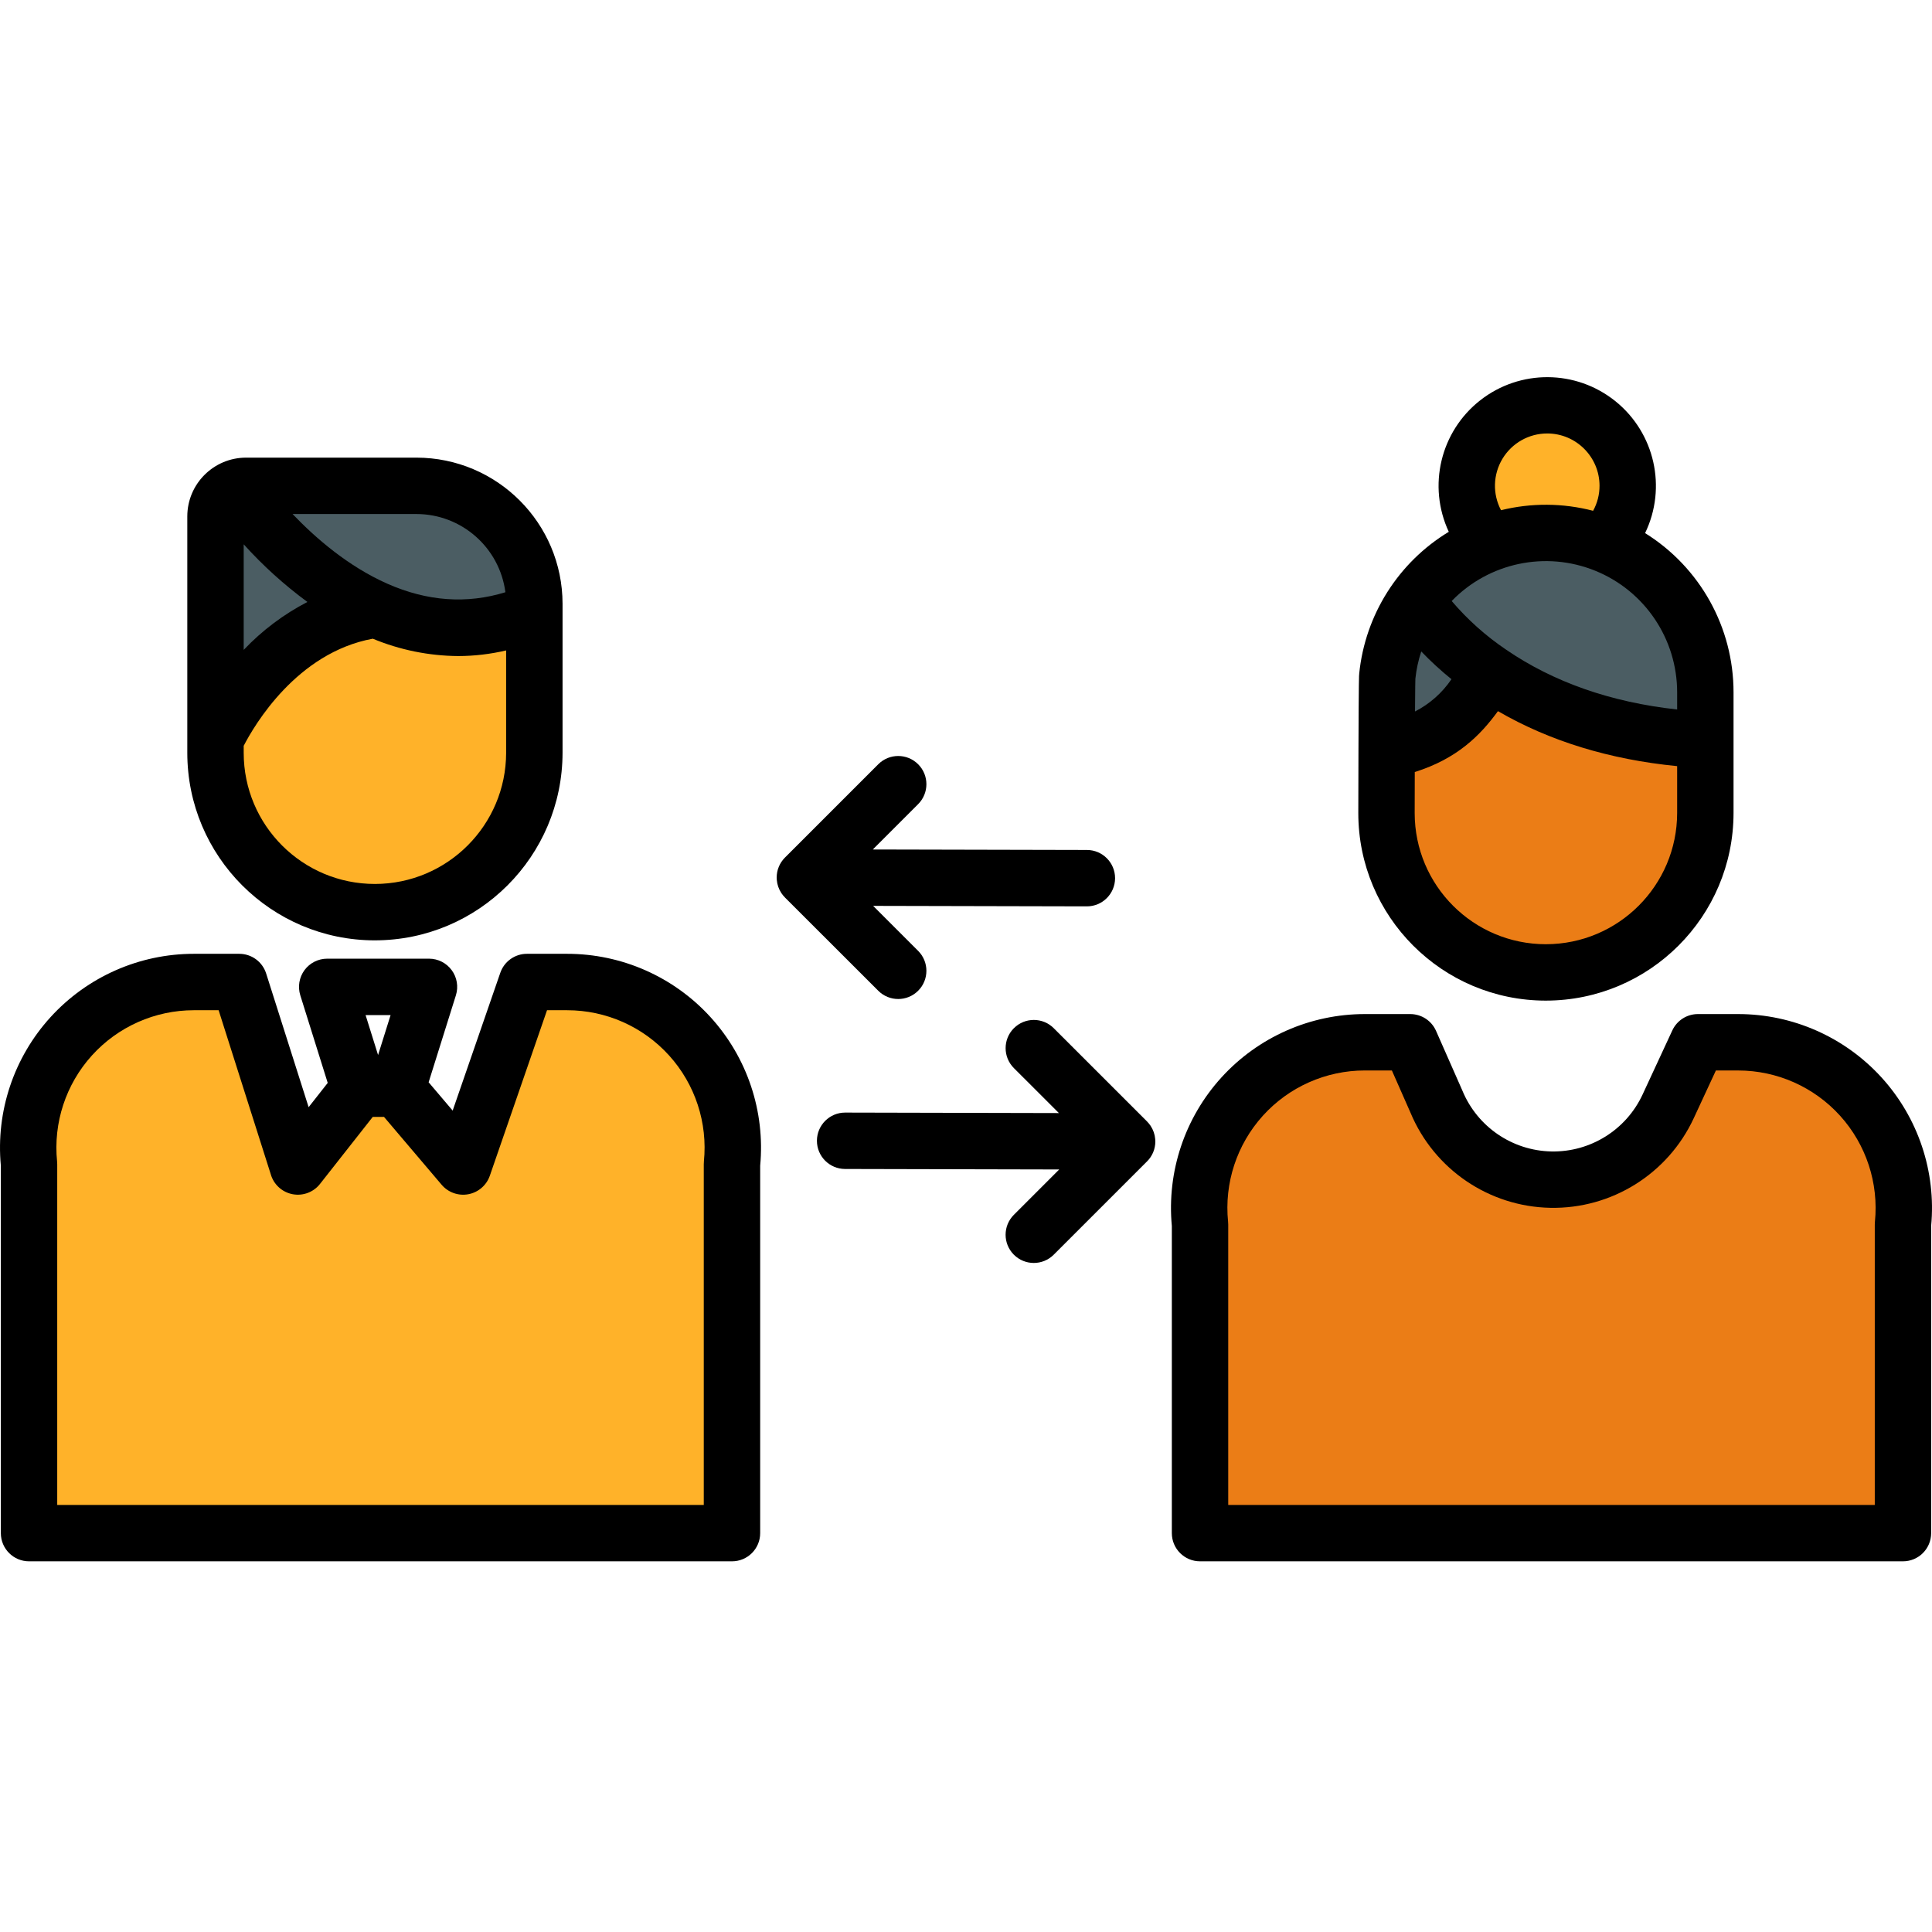 <?xml version="1.0"?>
<svg xmlns="http://www.w3.org/2000/svg" height="512px" viewBox="0 -93 479.636 479" width="512px" class=""><g><path d="m431.52 165.434c11.625.004 22.707 4.926 30.504 13.551 7.797 8.629 11.574 20.152 10.406 31.719v76.59h-174.512v-76.59c-1.172-11.57 2.605-23.098 10.406-31.723 7.797-8.629 18.883-13.551 30.516-13.547h11.27l6.5 14.738c4.785 11.512 15.918 19.105 28.383 19.359 12.461.254 23.898-6.883 29.145-18.188l7.383-15.91zm0 0" fill="#00acea" data-original="#00ACEA" class="active-path" style="fill:#EB7D16" data-old_color="#00acea"/><path d="m423.367 90.395v18.117c0 21.859-17.719 39.582-39.578 39.582-21.859 0-39.582-17.723-39.582-39.582 0 0 .012-7.609.043-15.629h.059c15.059-2.961 20.02-10.621 25.559-19.199 11.449 7.871 28.73 15.469 53.5 16.711zm0 0" fill="#00acea" data-original="#00ACEA" class="active-path" style="fill:#EB7D16" data-old_color="#00acea"/><path d="m369.867 73.684c-11.09-7.602-16.707-15.449-18.367-18.012 9.965-14.055 27.883-20.047 44.305-14.816 16.418 5.23 27.566 20.484 27.562 37.719v11.82c-24.77-1.242-42.051-8.84-53.5-16.711zm0 0" fill="#4b5d63" data-original="#4B5D63" class=""/><path d="m404.098 27.273c.008 5.301-2.102 10.383-5.859 14.121l-.109.277c-9.043-3.5-19.059-3.574-28.152-.199l-.059-.148c-6.352-6.418-7.605-16.301-3.062-24.102 4.543-7.805 13.754-11.59 22.469-9.238 8.719 2.352 14.773 10.258 14.773 19.289zm0 0" fill="#d4e1f4" data-original="#D4E1F4" class="" style="fill:#FFB229" data-old_color="#d4e1f4"/><path d="m369.867 73.684c-5.539 8.578-10.5 16.238-25.559 19.199h-.059c.027-8.559.078-17.59.148-18.262.68-6.824 3.125-13.355 7.102-18.949 1.66 2.562 7.277 10.41 18.367 18.012zm0 0" fill="#4b5d63" data-original="#4B5D63" class=""/><path d="m73.949 196.262 15.188-19.309h9.43l16.41 19.32h.012l15.828-45.801h9.992c11.625 0 22.711 4.918 30.508 13.547 7.793 8.625 11.574 20.145 10.402 31.715v91.559h-174.512v-91.559c-1.168-11.57 2.617-23.09 10.414-31.715s18.879-13.547 30.508-13.547h11.27zm0 0" fill="#00efd1" data-original="#00EFD1" class="" style="fill:#FFB229" data-old_color="#00efd1"/><path d="m132.66 58.512v35.043c0 21.859-17.723 39.578-39.582 39.578s-39.578-17.719-39.578-39.578v-3.34c.77-1.691 13.488-28.672 39.809-32.184l.02-.039c11.32 5.012 24.75 6.801 39.332.52zm0 0" fill="#00efd1" data-original="#00EFD1" class="" style="fill:#FFB229" data-old_color="#00efd1"/><path d="m132.66 56.574v1.938c-14.582 6.281-28.012 4.492-39.332-.52-20.191-8.93-33.699-28.098-35.09-30.141.906-.371 1.871-.559 2.852-.559h42.297c16.172 0 29.273 13.113 29.273 29.281zm0 0" fill="#4b5d63" data-original="#4B5D63" class=""/><path d="m93.328 57.992-.02.039c-26.32 3.512-39.039 30.492-39.809 32.184v-55.332c0-3.09 1.875-5.871 4.738-7.031 1.391 2.043 14.898 21.211 35.09 30.141zm0 0" fill="#4b5d63" data-original="#4B5D63" class=""/><g fill="#083863"><path d="m140.809 143.473h-9.992c-2.984 0-5.641 1.891-6.613 4.715l-11.824 34.207-5.969-7.027 6.77-21.594c.664-2.129.281-4.445-1.039-6.238-1.32-1.797-3.414-2.855-5.641-2.855h-25.273c-2.227 0-4.32 1.059-5.641 2.852-1.316 1.797-1.703 4.113-1.039 6.238l6.809 21.75-4.738 6.027-10.547-33.195c-.926-2.906-3.621-4.879-6.672-4.879h-11.27c-13.543 0-26.457 5.707-35.578 15.715-9.121 10.012-13.602 23.402-12.344 36.887v91.219c0 3.867 3.137 7 7 7h174.512c3.867 0 7-3.133 7-7v-91.219c1.262-13.484-3.215-26.875-12.336-36.887-9.117-10.012-22.031-15.715-35.574-15.715zm-43.84 15.211-3.109 9.918-3.102-9.918zm77.785 36.34c-.023.238-.035.473-.035.711v84.559h-160.512v-84.559c0-.234-.012-.469-.035-.703-.969-9.598 2.168-19.156 8.641-26.316 6.469-7.156 15.668-11.238 25.316-11.238h6.148l12.926 40.676c.715 2.566 2.824 4.504 5.441 5 2.621.496 5.293-.539 6.895-2.672l13-16.523h2.793l14.312 16.852c1.629 1.914 4.16 2.812 6.633 2.348 2.469-.465 4.504-2.215 5.328-4.594l14.199-41.086h5c9.648 0 18.844 4.082 25.312 11.238s9.605 16.719 8.633 26.316zm0 0" data-original="#083863" class="" style="fill:#000000" data-old_color="#083863"/><path d="m93.078 140.133c25.715-.027 46.551-20.867 46.582-46.578v-36.98c-.023-20.027-16.246-36.258-36.273-36.281h-42.297c-8.059.008-14.586 6.535-14.59 14.59v58.672c-.004 25.727 20.852 46.582 46.578 46.578zm0-14c-17.996.004-32.586-14.586-32.578-32.578v-1.719c2.598-5.043 13.137-23.117 32.051-26.59 6.723 2.793 13.922 4.254 21.203 4.309 4.004-.012 8-.48 11.898-1.398v25.398c-.02 17.98-14.59 32.555-32.574 32.578zm-32.578-84.32c4.773 5.293 10.074 10.09 15.816 14.312-5.898 3.055-11.246 7.078-15.816 11.898zm64.969 11.898c-9.586 2.961-19.422 2.258-29.309-2.117-9.746-4.312-17.879-11.387-23.527-17.301h30.754c11.191.016 20.637 8.32 22.082 19.418zm0 0" data-original="#083863" class="" style="fill:#000000" data-old_color="#083863"/><path d="m431.52 158.434h-10c-2.727 0-5.203 1.582-6.352 4.055l-7.379 15.91c-4.078 8.789-12.969 14.336-22.656 14.141-9.688-.199-18.344-6.102-22.062-15.051-.02-.047-.035-.094-.059-.141l-6.5-14.738c-1.117-2.539-3.629-4.176-6.406-4.176h-11.27c-13.543-.004-26.465 5.703-35.586 15.715-9.121 10.016-13.598 23.41-12.332 36.895v76.25c0 3.867 3.133 7 7 7h174.508c3.867 0 7-3.133 7-7v-76.25c1.262-13.484-3.215-26.875-12.332-36.887-9.121-10.012-22.035-15.719-35.574-15.723zm33.945 51.566c-.023.23-.035.465-.035.699v69.594h-160.512v-69.59c0-.234-.012-.473-.035-.707-.977-9.602 2.164-19.164 8.633-26.324 6.473-7.16 15.672-11.242 25.324-11.238h6.707l4.629 10.5c5.871 14.047 19.484 23.305 34.711 23.598 15.223.297 29.188-8.426 35.598-22.238l5.5-11.855h5.535c9.645.004 18.84 4.09 25.309 11.246 6.469 7.16 9.605 16.723 8.637 26.32zm0 0" data-original="#083863" class="" style="fill:#000000" data-old_color="#083863"/><path d="m383.789 155.094c25.711-.031 46.551-20.867 46.578-46.582v-29.938c.008-16.09-8.297-31.043-21.957-39.543 5.457-11.301 2.402-24.871-7.371-32.746-9.773-7.871-23.684-7.965-33.562-.223-9.879 7.742-13.113 21.27-7.805 32.645-12.527 7.586-20.758 20.617-22.234 35.188-.055.535-.125 1.199-.188 18.961-.031 8.031-.039 15.648-.039 15.66-.008 25.727 20.852 46.582 46.578 46.578zm0-14c-17.992.004-32.582-14.578-32.582-32.57 0 0 .008-4.48.023-10.18 10.488-3.281 16.27-9.09 20.648-15.113 12.836 7.449 27.75 12.016 44.488 13.652v11.633c-.02 17.984-14.594 32.559-32.578 32.578zm-32.41-65.91c.242-2.301.734-4.57 1.461-6.77 2.352 2.453 4.855 4.75 7.5 6.887-2.297 3.391-5.41 6.145-9.051 8.012.039-6.109.074-7.711.09-8.129zm64.988 7.637c-16.449-1.797-30.734-6.797-42.543-14.91-4.996-3.383-9.516-7.426-13.43-12.02 9.238-9.531 23.332-12.504 35.629-7.52 12.301 4.984 20.348 16.93 20.344 30.203zm-32.25-68.527c7.164.012 12.969 5.816 12.98 12.98.004 2.176-.543 4.316-1.594 6.219-7.488-1.949-15.344-2-22.859-.148-2.129-4.023-1.992-8.867.355-12.766s6.566-6.285 11.117-6.285zm0 0" data-original="#083863" class="" style="fill:#000000" data-old_color="#083863"/><path d="m218.039 152.645c2.734 2.734 7.168 2.734 9.898 0 2.734-2.734 2.734-7.168 0-9.902l-11.172-11.168 53.039.121h.012c3.867.004 7.004-3.125 7.012-6.992.004-3.867-3.129-7.004-6.992-7.008l-53.156-.121 11.258-11.258c2.734-2.734 2.734-7.168 0-9.902-2.734-2.734-7.164-2.734-9.898 0l-23.172 23.172c-.031.031-.062.07-.094.098-.125.129-.246.262-.359.402-.047.055-.086.109-.125.164-.102.129-.203.254-.285.387-.035.047-.062.098-.094.148-.09.145-.184.289-.262.438-.02.039-.039.082-.059.121-.082.164-.164.328-.234.5-.016.031-.023.062-.035.098-.074.18-.141.363-.199.547-.012.035-.02.074-.031.109-.051.18-.098.367-.137.551-.016.066-.02.133-.031.203-.027.156-.055.312-.07.477-.016.141-.02.285-.023.426 0 .09-.016.176-.016.262v.02c0 .199.016.391.031.586.094 1.164.484 2.289 1.129 3.266.008.012.012.023.02.031.254.383.543.734.867 1.059v.008zm0 0" data-original="#083863" class="" style="fill:#000000" data-old_color="#083863"/><path d="m286.789 189.465c-.094-1.164-.484-2.289-1.129-3.266-.008-.012-.012-.023-.02-.031-.254-.383-.543-.734-.867-1.059v-.008l-23.172-23.16c-2.73-2.734-7.164-2.734-9.898 0s-2.734 7.168 0 9.902l11.176 11.168-53.043-.121h-.02c-3.863-.004-7 3.125-7.008 6.992-.004 3.867 3.129 7.004 6.992 7.008l53.156.121-11.258 11.262c-2.734 2.734-2.734 7.164 0 9.898s7.164 2.734 9.898 0l23.172-23.168c.031-.035.062-.07.098-.105.125-.129.246-.262.363-.402.043-.051.082-.109.125-.164.098-.125.199-.254.285-.383.031-.051.059-.102.09-.152.09-.145.184-.285.262-.438.023-.039.039-.078.059-.117.086-.164.164-.332.238-.5.012-.035.02-.066.035-.102.07-.18.137-.359.195-.547.008-.035.016-.07.027-.105.051-.184.098-.367.137-.555.016-.066.023-.133.031-.199.027-.16.055-.316.074-.477.012-.145.016-.285.02-.43 0-.086.016-.172.016-.262v-.016c-.008-.195-.02-.391-.035-.586zm0 0" data-original="#083863" class="" style="fill:#000000" data-old_color="#083863"/></g></g> </svg>
